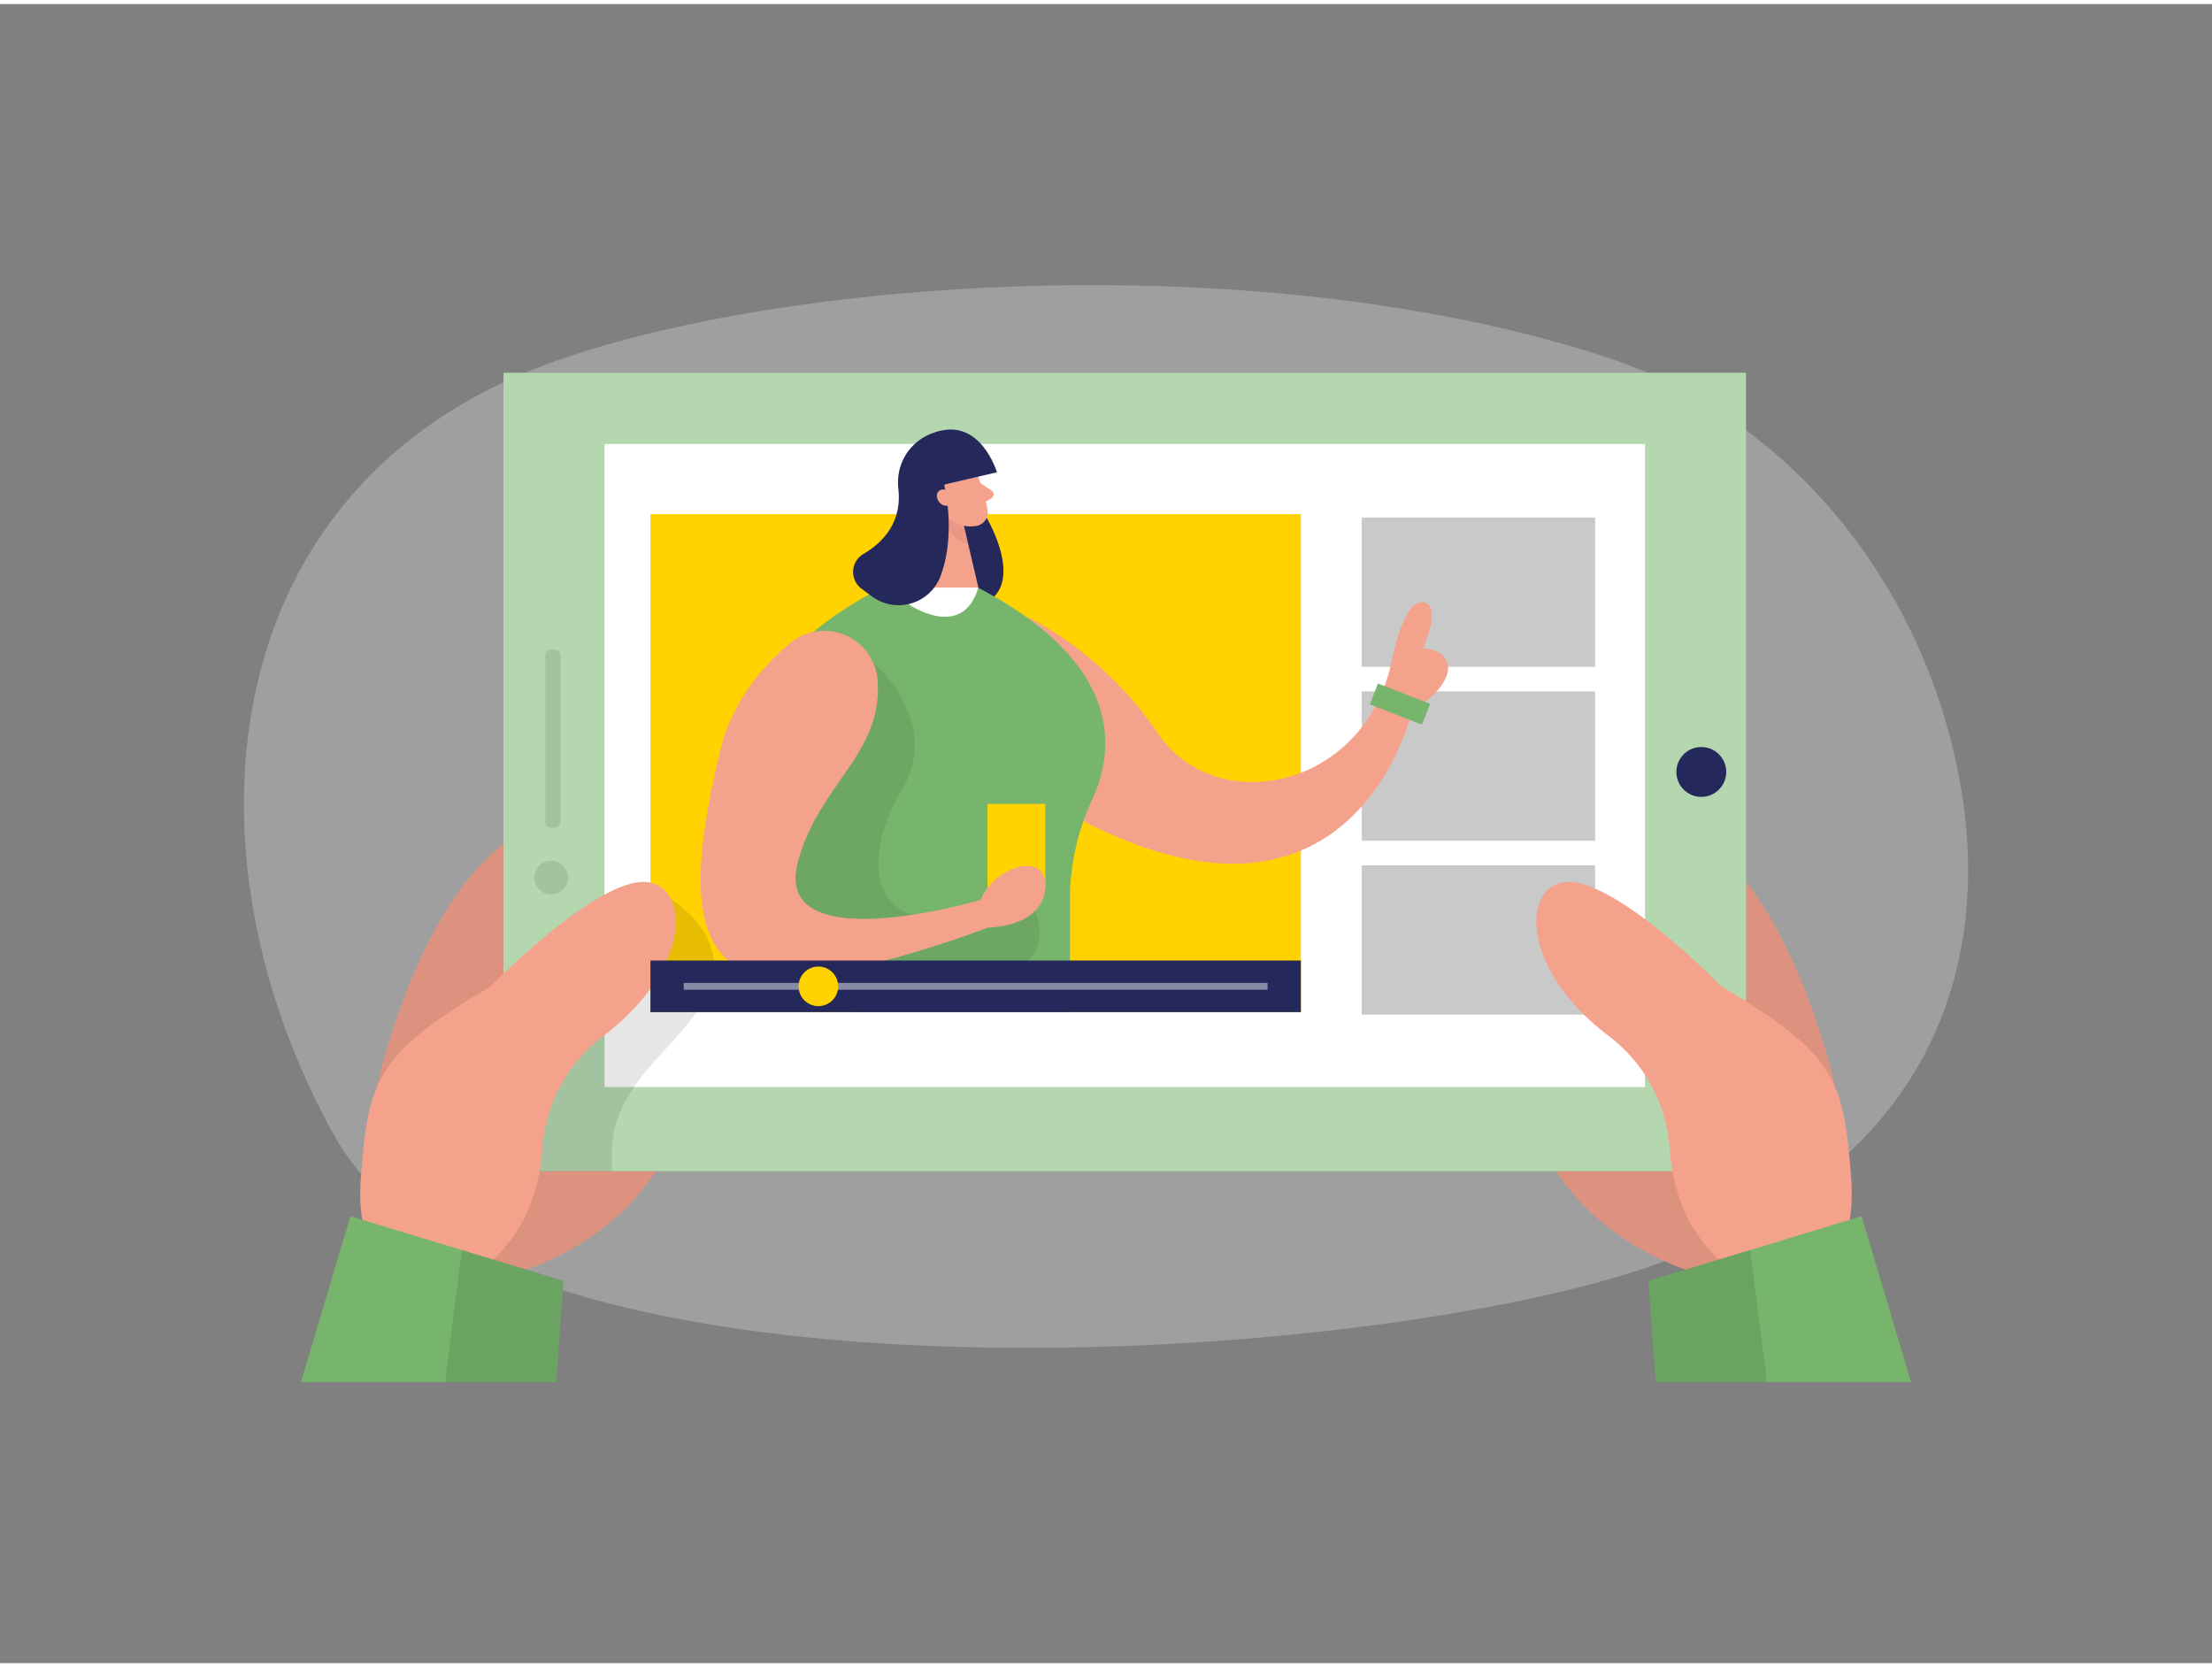 <svg id="Layer_1" data-name="Layer 1" xmlns="http://www.w3.org/2000/svg" viewBox="0 0 400 300" width="406" height="306" class="illustration"><rect x="0" y="0" width="400" height="300" fill="#808080" stroke="none"/><title>_</title><path d="M289.9,63.66c32.67,10.56,58,40.26,64.59,77.39,5.54,31.29-3.66,69.77-57.34,87.63-54.79,18.24-208,27-236.49-23.71S38.17,89.11,96.59,66C137.54,49.85,226.09,43,289.9,63.66Z" fill="#e6e6e6" opacity="0.3"></path><path d="M331.85,195.83s-10.4-48.92-36.56-48.92-40.08,76.9,23.56,85.27Z" fill="#f4a28c"></path><path d="M331.85,195.83s-10.4-48.92-36.56-48.92-40.08,76.9,23.56,85.27Z" opacity="0.1"></path><path d="M68.15,195.83s10.4-48.92,36.56-48.92,40.08,76.9-23.56,85.27Z" fill="#f4a28c"></path><path d="M68.15,195.83s10.4-48.92,36.56-48.92,40.08,76.9-23.56,85.27Z" opacity="0.1"></path><rect x="91.04" y="66.67" width="224.69" height="144.37" fill="#77b56d"></rect><rect x="91.04" y="66.67" width="224.69" height="144.36" fill="#fff" opacity="0.46"></rect><rect x="109.31" y="79.55" width="188.16" height="116.28" fill="#fff"></rect><rect x="246.25" y="92.84" width="42.2" height="27" fill="#c9c9c9"></rect><rect x="246.25" y="124.29" width="42.2" height="27" fill="#c9c9c9"></rect><rect x="246.25" y="155.74" width="42.2" height="27" fill="#c9c9c9"></rect><rect x="117.62" y="92.23" width="117.62" height="90.05" fill="#ffd200"></rect><path d="M128.16,178.4c-4.29,9.91-17.31,15.95-17.5,29,0,1.21,0,2.44,0,3.67H91v-5.52l30.25-43.73S132.44,168.48,128.16,178.4Z" opacity="0.1"></path><path d="M88.65,177.67s20.19-20.66,28.91-18.82c7.19,1.51,7.2,15.83-8.48,27.76a27.8,27.8,0,0,0-11,20.29c-.45,6.67-2.65,14.59-9.41,20.59-14.23,12.59-24.79,1.62-23.41-15.38S67.53,190.06,88.65,177.67Z" fill="#f4a28c"></path><polygon points="100.6 249.17 101.92 230.88 63.37 219.19 54.42 249.17 100.6 249.17" fill="#77b56d"></polygon><polygon points="100.6 249.17 101.92 230.88 83.52 225.3 80.48 249.17 100.6 249.17" opacity="0.1"></polygon><path d="M311.35,177.67S291.16,157,282.44,158.85c-7.19,1.51-7.2,15.83,8.48,27.76a27.8,27.8,0,0,1,11,20.29c.45,6.67,2.65,14.59,9.41,20.59,14.23,12.59,24.79,1.62,23.41-15.38S332.47,190.06,311.35,177.67Z" fill="#f4a28c"></path><polygon points="345.58 249.17 336.63 219.19 298.08 230.88 299.4 249.17 345.58 249.17" fill="#77b56d"></polygon><polygon points="319.52 249.17 316.48 225.3 298.08 230.88 299.4 249.17 319.52 249.17" opacity="0.1"></polygon><circle cx="99.67" cy="157.95" r="3.05" opacity="0.1"></circle><rect x="83.88" y="131.44" width="32.23" height="2.77" rx="1.04" transform="translate(-32.83 232.82) rotate(-90)" opacity="0.1"></rect><circle cx="307.65" cy="138.85" r="4.51" fill="#24285b"></circle><path d="M185.62,110.8s13.5,5.89,23.84,21.17,37.3,10.2,42.24-13.26c0,0,2-11,5.62-10.56s0,8.31,0,8.31,4.94.23,4.5,4.05-6.52,7.41-6.52,7.41-10.56,46.74-62,18.43Z" fill="#f4a28c"></path><path d="M178.42,92.9s7.52,12.56-1.1,15.78-8.24-19.43-8.24-19.43Z" fill="#24285b"></path><path d="M159.62,105.51s-24.37,11.08-24.07,28.59,18.72,48.18,18.72,48.18h39.21V162a43,43,0,0,1,4-18.11c4-8.56,6.15-24.4-20.61-38.36Z" fill="#77b56d"></path><path d="M164.26,108.5s9.76,6.79,12.66-3h-9Z" fill="#fff"></path><path d="M176.13,83.76a30.94,30.94,0,0,1,2.48,7.88,2.5,2.5,0,0,1-2.23,2.75,5.54,5.54,0,0,1-5.49-2.4L168,88.43a4.47,4.47,0,0,1,.19-5.16C170.11,80.41,175,81,176.13,83.76Z" fill="#f4a28c"></path><polygon points="169.08 89.25 167.91 105.51 176.92 105.51 174.22 93.97 169.08 89.25" fill="#f4a28c"></polygon><path d="M177.32,86.66l2,1.32a.8.8,0,0,1,0,1.35l-1.66,1Z" fill="#f4a28c"></path><path d="M174.3,94.3a6.08,6.08,0,0,1-2.94-1.4s-.58,3.52,3.71,4.71Z" fill="#ce8172" opacity="0.31"></path><path d="M172.83,86.17l-2.1.72s2.29,9-.74,16.77a8.09,8.09,0,0,1-12.36,3.41l-1.84-1.36a3.77,3.77,0,0,1,.35-6.28c3.41-2,7-5.62,6.31-11.74-.77-7.21,5.76-11.56,10.47-10.39A4.57,4.57,0,0,1,172.83,86.17Z" fill="#24285b"></path><path d="M172,89.05s-.7-1.79-2-1.15-.3,3.22,1.62,2.78Z" fill="#f4a28c"></path><rect x="178.57" y="144.63" width="10.44" height="15.43" fill="#ffd200"></rect><path d="M157.87,119s12.7,10.7,5.18,23.17-5.22,25.41,9,22.48l14.18-2.93h0s6.76,11.55-6,13.61l1.83,6.93H154.27L151.15,175l-5.4-9.08-12.64-10.41Z" opacity="0.08"></path><path d="M158.7,122.36a9.68,9.68,0,0,0-15.91-6.74c-5.16,4.35-10.56,10.8-12.65,19.72-4.5,19.1-6.26,35.73,5.41,39.77S178.63,167,178.63,167s9.71,0,10.38-7-9.1-4.34-11.69,2c0,0-38,11.23-33-7C148.12,141,159.62,135.61,158.7,122.36Z" fill="#f4a28c"></path><rect x="248.11" y="124.55" width="10.11" height="4.04" transform="translate(63.19 -83.24) rotate(21.28)" fill="#77b56d"></rect><path d="M170.73,86.89l9.55-2.23s-3-10.11-11.2-7.21Z" fill="#24285b"></path><rect x="117.62" y="172.95" width="117.62" height="9.33" fill="#24285b"></rect><rect x="123.64" y="177" width="105.58" height="1.24" fill="#fff" opacity="0.46"></rect><circle cx="147.99" cy="177.62" r="3.58" fill="#ffd200"></circle></svg>